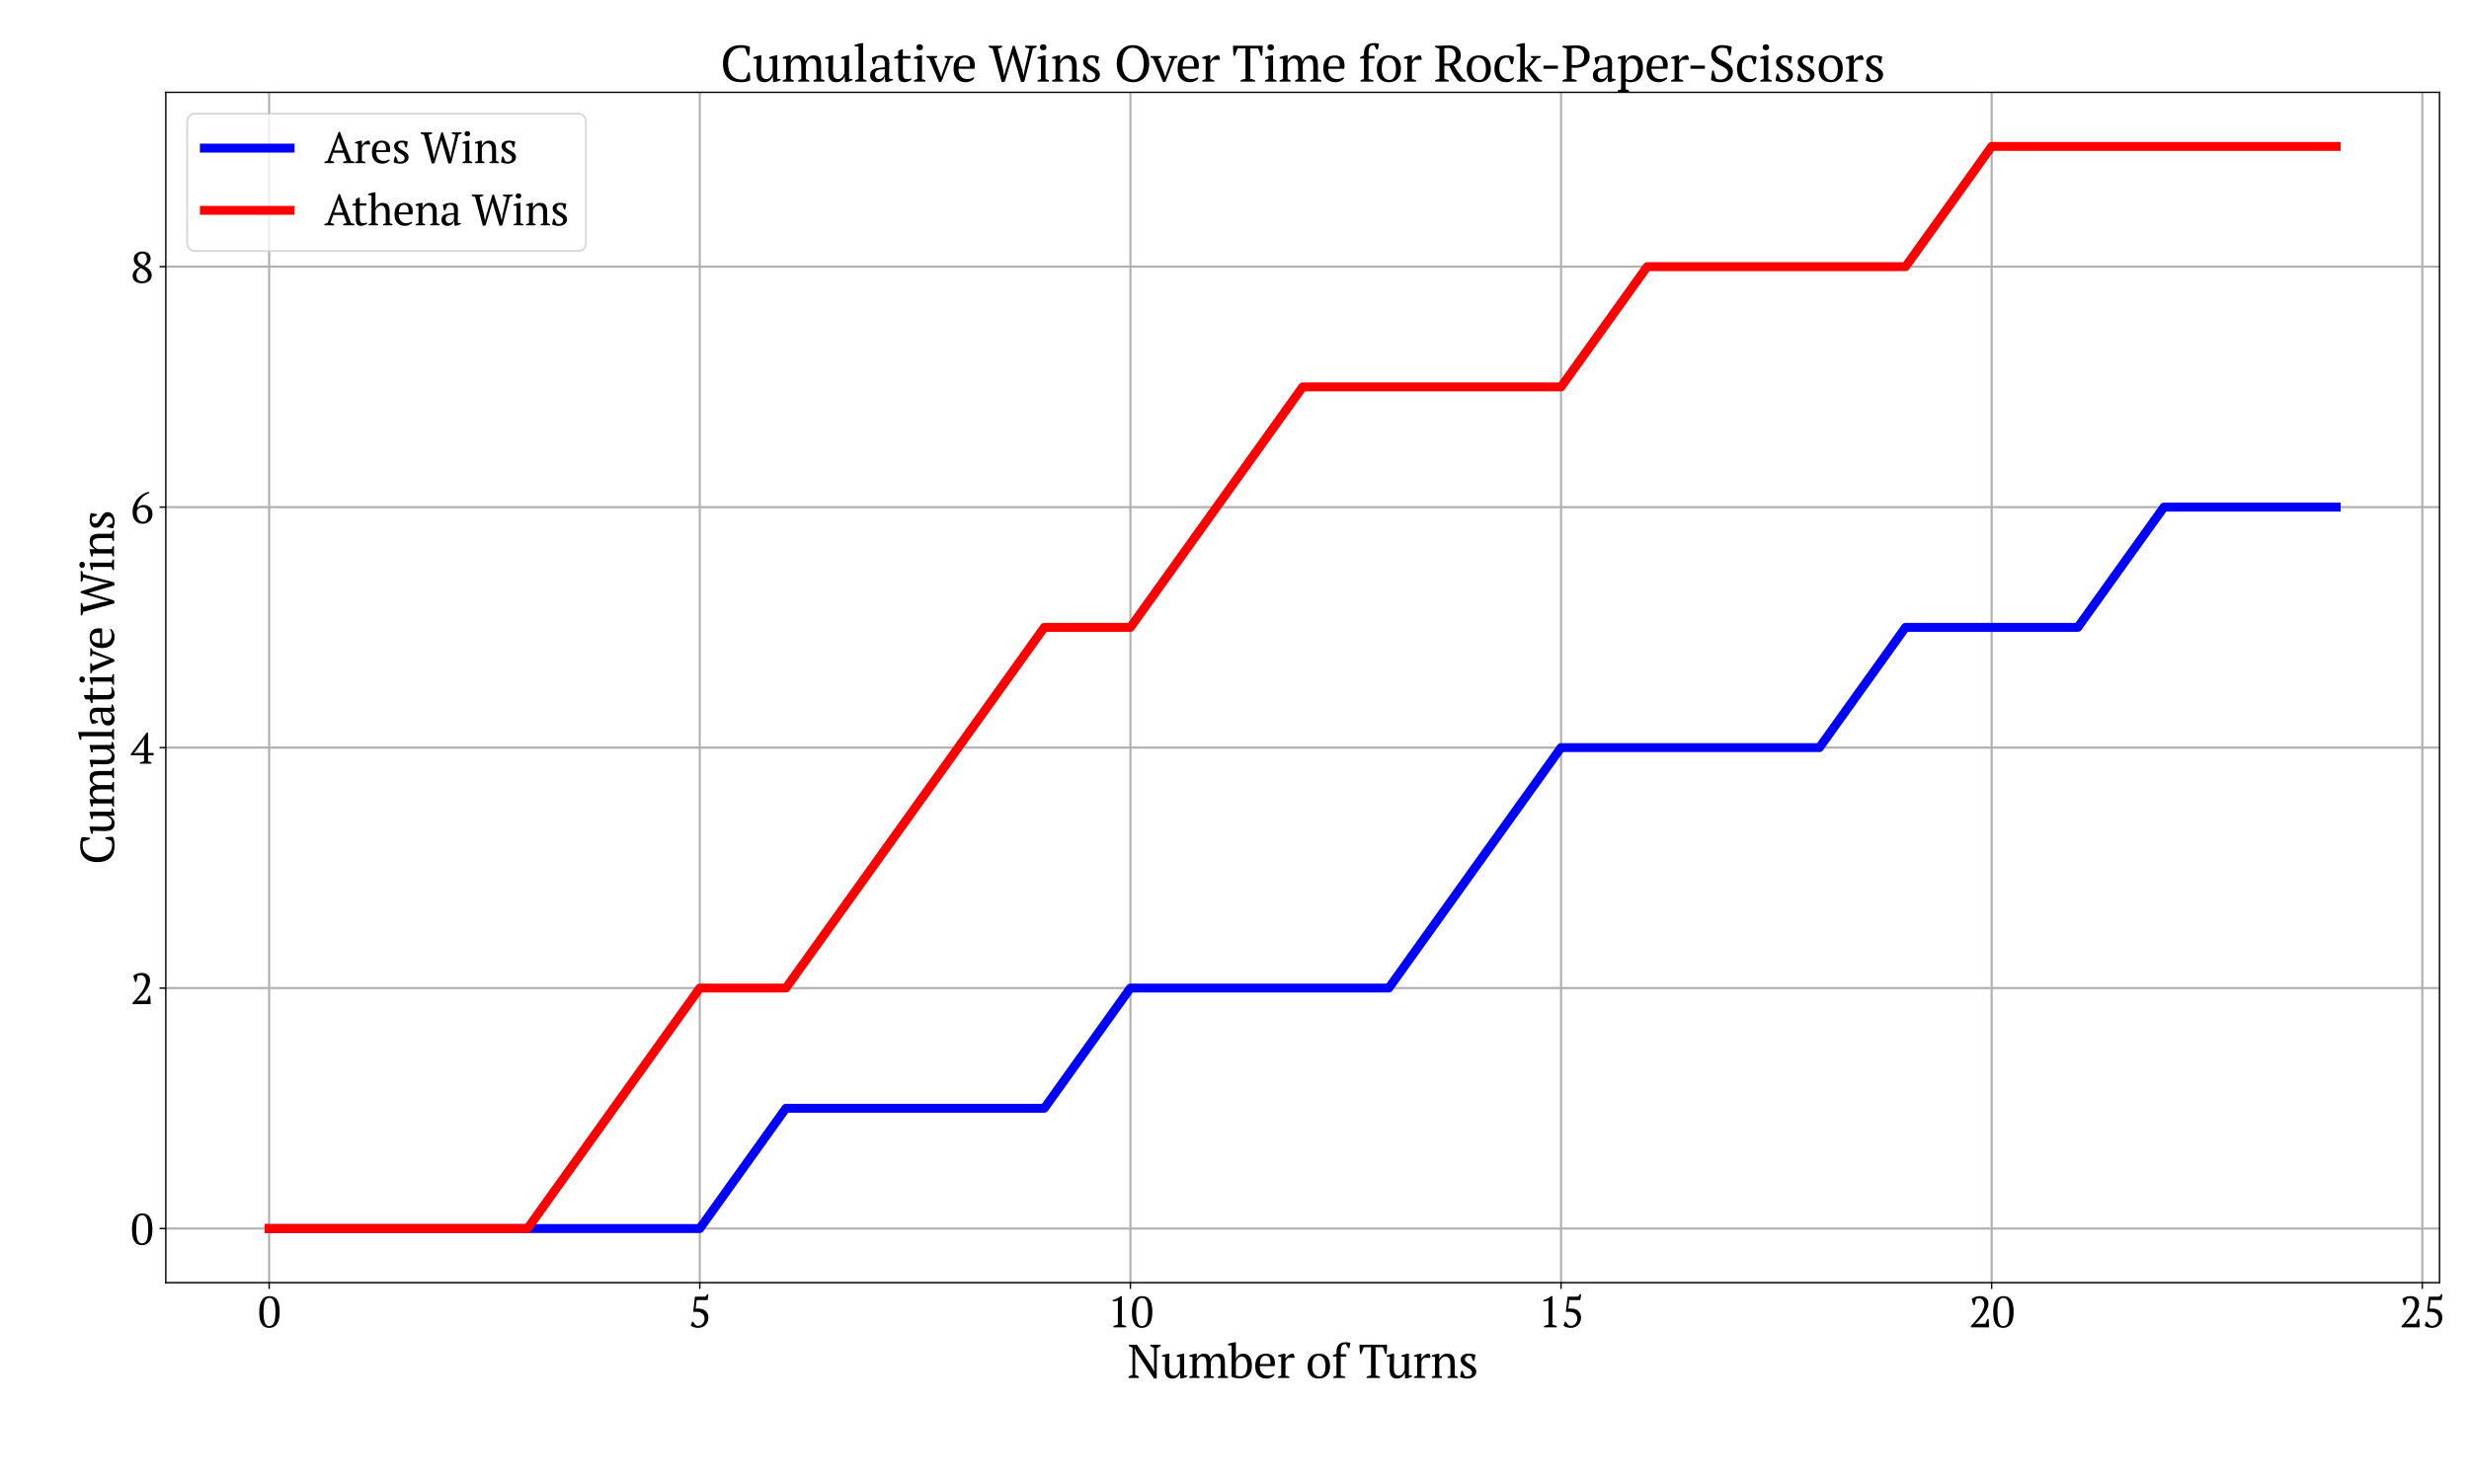 <?xml version="1.0" encoding="utf-8" standalone="no"?>
<!DOCTYPE svg PUBLIC "-//W3C//DTD SVG 1.1//EN"
  "http://www.w3.org/Graphics/SVG/1.1/DTD/svg11.dtd">
<svg xmlns:xlink="http://www.w3.org/1999/xlink" width="1382.4pt" height="830.88pt" viewBox="0 0 1382.4 830.88" xmlns="http://www.w3.org/2000/svg" version="1.1">
 <defs>
  <style type="text/css">*{stroke-linejoin: round; stroke-linecap: butt}</style>
 </defs>
 <g id="figure_1">
  <g id="patch_1">
   <path d="M 0 830.88
L 1382.4 830.88
L 1382.4 0
L 0 0
z
" style="fill: #ffffff"/>
  </g>
  <g id="axes_1">
   <g id="patch_2">
    <path d="M 92.832 718.327
L 1365.892 718.327
L 1365.892 51.699
L 92.832 51.699
z
" style="fill: #ffffff"/>
   </g>
   <g id="matplotlib.axis_1">
    <g id="xtick_1">
     <g id="line2d_1">
      <path d="M 150.698 718.327
L 150.698 51.699
" clip-path="url(#pf8abf2f79a)" style="fill: none; stroke: #b0b0b0; stroke-width: 1.2; stroke-linecap: square"/>
     </g>
     <g id="line2d_2">
      <defs>
       <path id="m456b82e2f8" d="M 0 0
L 0 3.5
" style="stroke: #000000; stroke-width: 0.8"/>
      </defs>
      <g>
       <use xlink:href="#m456b82e2f8" x="150.698" y="718.327" style="stroke: #000000; stroke-width: 0.8"/>
      </g>
     </g>
     <g id="text_1">
      <!-- 0 -->
      <g transform="translate(144.303 743.375) scale(0.24 -0.24)">
       <defs>
        <path id="PTSerif-Regular-30" d="M 224 2240
Q 224 3392 608 3974
Q 992 4557 1709 4557
Q 2483 4557 2841 3984
Q 3200 3411 3200 2240
Q 3200 1088 2813 505
Q 2426 -77 1670 -77
Q 1280 -77 1005 80
Q 730 237 557 534
Q 384 832 304 1261
Q 224 1690 224 2240
z
M 838 2240
Q 838 1779 883 1401
Q 928 1024 1027 752
Q 1126 480 1283 333
Q 1440 186 1664 186
Q 2170 186 2378 685
Q 2586 1184 2586 2240
Q 2586 2701 2547 3078
Q 2509 3456 2406 3725
Q 2304 3994 2134 4141
Q 1965 4288 1709 4288
Q 1229 4288 1033 3792
Q 838 3296 838 2240
z
" transform="scale(0.016)"/>
       </defs>
       <use xlink:href="#PTSerif-Regular-30"/>
      </g>
     </g>
    </g>
    <g id="xtick_2">
     <g id="line2d_3">
      <path d="M 391.808 718.327
L 391.808 51.699
" clip-path="url(#pf8abf2f79a)" style="fill: none; stroke: #b0b0b0; stroke-width: 1.2; stroke-linecap: square"/>
     </g>
     <g id="line2d_4">
      <g>
       <use xlink:href="#m456b82e2f8" x="391.808" y="718.327" style="stroke: #000000; stroke-width: 0.8"/>
      </g>
     </g>
     <g id="text_2">
      <!-- 5 -->
      <g transform="translate(385.413 743.375) scale(0.24 -0.24)">
       <defs>
        <path id="PTSerif-Regular-35" d="M 2758 4832
L 2918 4832
Q 2912 4736 2902 4617
Q 2893 4499 2873 4380
Q 2854 4262 2835 4153
Q 2816 4045 2790 3974
L 1216 3974
L 1062 2739
L 1478 2739
Q 1798 2739 2064 2652
Q 2330 2566 2518 2396
Q 2707 2227 2812 1984
Q 2918 1741 2918 1427
Q 2918 1056 2790 774
Q 2662 493 2451 304
Q 2240 115 1971 19
Q 1702 -77 1414 -77
Q 1286 -77 1139 -54
Q 992 -32 848 13
Q 704 58 576 118
Q 448 179 358 250
L 544 826
L 672 826
Q 710 781 768 710
Q 826 640 886 563
Q 947 486 1008 409
Q 1069 333 1120 275
Q 1184 262 1238 243
Q 1293 224 1408 224
Q 1619 224 1795 307
Q 1971 390 2099 534
Q 2227 678 2297 870
Q 2368 1062 2368 1286
Q 2368 1542 2272 1731
Q 2176 1920 2009 2038
Q 1843 2157 1622 2214
Q 1402 2272 1158 2266
L 704 2259
L 960 4480
L 2483 4480
L 2758 4832
z
" transform="scale(0.016)"/>
       </defs>
       <use xlink:href="#PTSerif-Regular-35"/>
      </g>
     </g>
    </g>
    <g id="xtick_3">
     <g id="line2d_5">
      <path d="M 632.918 718.327
L 632.918 51.699
" clip-path="url(#pf8abf2f79a)" style="fill: none; stroke: #b0b0b0; stroke-width: 1.2; stroke-linecap: square"/>
     </g>
     <g id="line2d_6">
      <g>
       <use xlink:href="#m456b82e2f8" x="632.918" y="718.327" style="stroke: #000000; stroke-width: 0.8"/>
      </g>
     </g>
     <g id="text_3">
      <!-- 10 -->
      <g transform="translate(620.127 743.375) scale(0.24 -0.24)">
       <defs>
        <path id="PTSerif-Regular-31" d="M 2720 0
L 851 0
L 851 186
Q 1011 256 1174 310
Q 1338 365 1504 403
L 1504 3546
L 1530 3923
Q 1350 3853 1158 3824
Q 966 3795 762 3802
L 730 3955
Q 1024 4051 1337 4195
Q 1651 4339 1920 4557
L 2080 4557
L 2080 403
Q 2240 365 2400 310
Q 2560 256 2720 186
L 2720 0
z
" transform="scale(0.016)"/>
       </defs>
       <use xlink:href="#PTSerif-Regular-31"/>
       <use xlink:href="#PTSerif-Regular-30" x="53.3"/>
      </g>
     </g>
    </g>
    <g id="xtick_4">
     <g id="line2d_7">
      <path d="M 874.028 718.327
L 874.028 51.699
" clip-path="url(#pf8abf2f79a)" style="fill: none; stroke: #b0b0b0; stroke-width: 1.2; stroke-linecap: square"/>
     </g>
     <g id="line2d_8">
      <g>
       <use xlink:href="#m456b82e2f8" x="874.028" y="718.327" style="stroke: #000000; stroke-width: 0.8"/>
      </g>
     </g>
     <g id="text_4">
      <!-- 15 -->
      <g transform="translate(861.237 743.375) scale(0.24 -0.24)">
       <use xlink:href="#PTSerif-Regular-31"/>
       <use xlink:href="#PTSerif-Regular-35" x="53.3"/>
      </g>
     </g>
    </g>
    <g id="xtick_5">
     <g id="line2d_9">
      <path d="M 1115.138 718.327
L 1115.138 51.699
" clip-path="url(#pf8abf2f79a)" style="fill: none; stroke: #b0b0b0; stroke-width: 1.2; stroke-linecap: square"/>
     </g>
     <g id="line2d_10">
      <g>
       <use xlink:href="#m456b82e2f8" x="1115.138" y="718.327" style="stroke: #000000; stroke-width: 0.8"/>
      </g>
     </g>
     <g id="text_5">
      <!-- 20 -->
      <g transform="translate(1102.347 743.375) scale(0.24 -0.24)">
       <defs>
        <path id="PTSerif-Regular-32" d="M 851 3232
L 691 3232
Q 621 3418 547 3667
Q 474 3917 422 4141
Q 646 4333 960 4445
Q 1274 4557 1638 4557
Q 1958 4557 2188 4467
Q 2419 4378 2569 4224
Q 2720 4070 2790 3868
Q 2861 3667 2861 3450
Q 2861 3091 2694 2713
Q 2528 2336 2281 1981
Q 2035 1626 1747 1312
Q 1459 998 1216 762
L 947 512
L 947 486
L 1306 525
L 2406 525
L 2720 1242
L 2880 1242
Q 2893 1101 2905 934
Q 2918 768 2928 598
Q 2938 429 2944 272
Q 2950 115 2950 0
L 307 0
L 307 205
Q 448 352 649 563
Q 851 774 1068 1030
Q 1286 1286 1500 1574
Q 1715 1862 1881 2160
Q 2048 2458 2153 2752
Q 2259 3046 2259 3315
Q 2259 3501 2211 3667
Q 2163 3834 2067 3958
Q 1971 4083 1833 4153
Q 1696 4224 1517 4224
Q 1382 4224 1280 4205
Q 1178 4186 1056 4147
L 851 3232
z
" transform="scale(0.016)"/>
       </defs>
       <use xlink:href="#PTSerif-Regular-32"/>
       <use xlink:href="#PTSerif-Regular-30" x="53.3"/>
      </g>
     </g>
    </g>
    <g id="xtick_6">
     <g id="line2d_11">
      <path d="M 1356.248 718.327
L 1356.248 51.699
" clip-path="url(#pf8abf2f79a)" style="fill: none; stroke: #b0b0b0; stroke-width: 1.2; stroke-linecap: square"/>
     </g>
     <g id="line2d_12">
      <g>
       <use xlink:href="#m456b82e2f8" x="1356.248" y="718.327" style="stroke: #000000; stroke-width: 0.8"/>
      </g>
     </g>
     <g id="text_6">
      <!-- 25 -->
      <g transform="translate(1343.457 743.375) scale(0.24 -0.24)">
       <use xlink:href="#PTSerif-Regular-32"/>
       <use xlink:href="#PTSerif-Regular-35" x="53.3"/>
      </g>
     </g>
    </g>
    <g id="text_7">
     <!-- Number of Turns -->
     <g transform="translate(631.131 771.728) scale(0.26 -0.26)">
      <defs>
       <path id="PTSerif-Regular-4e" d="M 3117 4480
L 4499 4480
L 4499 4294
Q 4230 4115 3974 4038
L 3974 -77
L 3610 -77
L 1286 3450
L 1037 3949
L 1018 3949
L 1075 3450
L 1075 410
Q 1338 339 1568 186
L 1568 0
L 186 0
L 186 186
Q 301 256 432 310
Q 563 365 710 410
L 710 4077
Q 582 4128 457 4185
Q 333 4243 224 4301
L 224 4480
L 1306 4480
L 3322 1440
L 3616 890
L 3642 890
L 3610 1440
L 3610 4038
Q 3475 4096 3350 4160
Q 3226 4224 3117 4294
L 3117 4480
z
" transform="scale(0.016)"/>
       <path id="PTSerif-Regular-75" d="M 493 1267
Q 493 1670 512 2057
Q 531 2445 531 2829
L 109 2880
L 109 3046
Q 314 3123 528 3180
Q 742 3238 947 3277
L 1107 3277
Q 1107 2797 1088 2323
Q 1069 1850 1069 1382
Q 1069 1133 1097 934
Q 1126 736 1200 601
Q 1274 467 1402 393
Q 1530 320 1728 320
Q 2016 320 2211 528
Q 2406 736 2515 1069
L 2515 2829
L 2099 2880
L 2099 3046
Q 2298 3123 2512 3180
Q 2726 3238 2931 3277
L 3091 3277
L 3091 365
L 3514 314
L 3514 179
Q 3328 96 3139 32
Q 2950 -32 2746 -64
L 2586 -64
L 2541 698
L 2515 698
Q 2483 563 2403 425
Q 2323 288 2195 176
Q 2067 64 1904 -6
Q 1741 -77 1549 -77
Q 1293 -77 1097 -16
Q 902 45 768 198
Q 634 352 563 611
Q 493 870 493 1267
z
" transform="scale(0.016)"/>
       <path id="PTSerif-Regular-6d" d="M 3507 0
L 2138 0
L 2138 160
Q 2202 198 2294 240
Q 2387 282 2515 314
L 2515 1792
Q 2515 2048 2492 2253
Q 2470 2458 2409 2595
Q 2349 2733 2233 2806
Q 2118 2880 1933 2880
Q 1792 2880 1673 2822
Q 1555 2765 1462 2669
Q 1370 2573 1302 2451
Q 1235 2330 1197 2195
L 1197 314
Q 1299 282 1392 246
Q 1485 211 1574 160
L 1574 0
L 198 0
L 198 160
Q 288 205 397 243
Q 506 282 621 314
L 621 2829
L 198 2880
L 198 3046
Q 403 3136 617 3190
Q 832 3245 1037 3277
L 1197 3277
L 1197 2554
L 1203 2554
Q 1306 2854 1552 3065
Q 1798 3277 2163 3277
Q 2317 3277 2457 3245
Q 2598 3213 2720 3126
Q 2842 3040 2925 2886
Q 3008 2733 3046 2490
Q 3162 2842 3418 3059
Q 3674 3277 4058 3277
Q 4294 3277 4470 3216
Q 4646 3155 4761 3001
Q 4877 2848 4931 2585
Q 4986 2323 4986 1920
L 4986 314
Q 5203 275 5408 160
L 5408 0
L 4032 0
L 4032 160
Q 4224 262 4410 314
L 4410 1907
Q 4410 2138 4387 2317
Q 4365 2496 4301 2621
Q 4237 2746 4121 2813
Q 4006 2880 3814 2880
Q 3507 2880 3337 2669
Q 3168 2458 3091 2131
L 3091 314
Q 3315 250 3507 160
L 3507 0
z
" transform="scale(0.016)"/>
       <path id="PTSerif-Regular-62" d="M 493 4365
L 6 4416
L 6 4582
Q 205 4666 451 4717
Q 698 4768 909 4813
L 1069 4813
L 1069 2566
L 1082 2566
Q 1190 2893 1449 3085
Q 1709 3277 2022 3277
Q 2605 3277 2915 2880
Q 3226 2483 3226 1658
Q 3226 813 2800 377
Q 2374 -58 1574 -58
Q 1414 -58 1254 -35
Q 1094 -13 947 19
Q 800 51 681 96
Q 563 141 493 186
L 493 4365
z
M 1850 2880
Q 1542 2880 1350 2672
Q 1158 2464 1069 2144
L 1069 358
Q 1184 294 1350 259
Q 1517 224 1702 224
Q 2125 224 2368 592
Q 2611 960 2611 1658
Q 2611 1907 2569 2131
Q 2528 2355 2435 2521
Q 2342 2688 2198 2784
Q 2054 2880 1850 2880
z
" transform="scale(0.016)"/>
       <path id="PTSerif-Regular-65" d="M 2854 448
Q 2803 339 2694 243
Q 2586 147 2445 76
Q 2304 6 2137 -35
Q 1971 -77 1798 -77
Q 1421 -77 1133 41
Q 845 160 653 381
Q 461 602 361 909
Q 262 1216 262 1600
Q 262 2419 640 2848
Q 1018 3277 1709 3277
Q 1933 3277 2150 3216
Q 2368 3155 2537 3014
Q 2707 2874 2812 2640
Q 2918 2406 2918 2061
Q 2918 1952 2908 1840
Q 2899 1728 2874 1600
L 877 1600
Q 877 1331 944 1097
Q 1011 864 1145 691
Q 1280 518 1485 419
Q 1690 320 1965 320
Q 2189 320 2419 384
Q 2650 448 2765 550
L 2854 448
z
M 1683 2995
Q 1318 2995 1126 2748
Q 934 2502 896 1882
L 2304 1882
Q 2310 1939 2313 1993
Q 2317 2048 2317 2099
Q 2317 2509 2163 2752
Q 2010 2995 1683 2995
z
" transform="scale(0.016)"/>
       <path id="PTSerif-Regular-72" d="M 1562 2720
Q 1491 2682 1385 2563
Q 1280 2445 1197 2214
L 1197 314
Q 1325 301 1453 265
Q 1581 230 1709 160
L 1709 0
L 198 0
L 198 160
Q 314 224 416 256
Q 518 288 621 314
L 621 2829
L 198 2880
L 198 3046
Q 403 3136 620 3190
Q 838 3245 1037 3277
L 1197 3277
L 1197 2598
L 1222 2598
Q 1280 2726 1385 2854
Q 1491 2982 1628 3084
Q 1766 3187 1929 3241
Q 2093 3296 2266 3277
Q 2310 3194 2345 3094
Q 2381 2995 2413 2886
L 2413 2720
L 1562 2720
z
" transform="scale(0.016)"/>
       <path id="PTSerif-Regular-20" transform="scale(0.016)"/>
       <path id="PTSerif-Regular-6f" d="M 262 1600
Q 262 2003 368 2313
Q 474 2624 672 2838
Q 870 3053 1148 3165
Q 1427 3277 1766 3277
Q 2163 3277 2451 3155
Q 2739 3034 2921 2813
Q 3104 2592 3190 2285
Q 3277 1978 3277 1600
Q 3277 794 2867 358
Q 2458 -77 1766 -77
Q 1382 -77 1100 41
Q 819 160 633 381
Q 448 602 355 912
Q 262 1222 262 1600
z
M 877 1600
Q 877 1312 931 1056
Q 986 800 1104 611
Q 1222 422 1414 313
Q 1606 205 1875 205
Q 2221 205 2441 544
Q 2662 883 2662 1600
Q 2662 1894 2608 2147
Q 2554 2400 2438 2589
Q 2323 2778 2144 2886
Q 1965 2995 1715 2995
Q 1338 2995 1107 2656
Q 877 2317 877 1600
z
" transform="scale(0.016)"/>
       <path id="PTSerif-Regular-66" d="M 1958 4813
Q 2016 4813 2093 4806
Q 2170 4800 2253 4790
Q 2336 4781 2413 4765
Q 2490 4749 2547 4730
Q 2528 4518 2493 4336
Q 2458 4154 2406 4006
L 2246 4006
L 1965 4557
Q 1779 4557 1648 4518
Q 1517 4480 1430 4371
Q 1344 4262 1302 4057
Q 1261 3853 1261 3520
L 1261 3200
L 1997 3200
L 1997 2880
L 1261 2880
L 1261 314
Q 1594 275 1875 160
L 1875 0
L 262 0
L 262 160
Q 461 275 685 314
L 685 2880
L 198 2880
L 198 3046
Q 422 3187 685 3258
L 685 3482
Q 685 3878 781 4137
Q 877 4397 1049 4547
Q 1222 4698 1456 4755
Q 1690 4813 1958 4813
z
" transform="scale(0.016)"/>
       <path id="PTSerif-Regular-54" d="M 2880 0
L 1082 0
L 1082 186
Q 1222 237 1366 275
Q 1510 314 1677 339
L 1677 4147
L 698 4147
L 358 3232
L 198 3232
Q 179 3360 166 3523
Q 154 3686 144 3856
Q 134 4026 128 4189
Q 122 4352 122 4480
L 3840 4480
Q 3840 4352 3833 4192
Q 3827 4032 3817 3862
Q 3808 3693 3798 3529
Q 3789 3366 3770 3232
L 3603 3232
L 3270 4147
L 2291 4147
L 2291 339
Q 2458 307 2602 275
Q 2746 243 2880 186
L 2880 0
z
" transform="scale(0.016)"/>
       <path id="PTSerif-Regular-6e" d="M 3693 0
L 2317 0
L 2317 160
Q 2490 250 2694 314
L 2694 1830
Q 2694 2317 2553 2598
Q 2413 2880 2042 2880
Q 1882 2880 1744 2822
Q 1606 2765 1500 2665
Q 1395 2566 1318 2441
Q 1242 2317 1197 2182
L 1197 314
Q 1395 275 1581 160
L 1581 0
L 198 0
L 198 160
Q 358 243 621 314
L 621 2829
L 198 2880
L 198 3046
Q 365 3117 582 3174
Q 800 3232 1037 3277
L 1197 3277
L 1197 2560
L 1203 2560
Q 1338 2854 1590 3065
Q 1843 3277 2202 3277
Q 2458 3277 2659 3216
Q 2861 3155 2995 3001
Q 3130 2848 3200 2589
Q 3270 2330 3270 1933
L 3270 314
Q 3526 269 3693 160
L 3693 0
z
" transform="scale(0.016)"/>
       <path id="PTSerif-Regular-73" d="M 1888 730
Q 1888 909 1776 1033
Q 1664 1158 1491 1267
Q 1318 1376 1123 1478
Q 928 1581 755 1718
Q 582 1856 470 2035
Q 358 2214 358 2477
Q 358 2650 438 2797
Q 518 2944 652 3049
Q 787 3155 966 3216
Q 1146 3277 1350 3277
Q 1696 3277 1917 3238
Q 2138 3200 2342 3130
Q 2317 2925 2281 2717
Q 2246 2509 2182 2291
L 2022 2291
L 1779 2944
Q 1702 2976 1606 2985
Q 1510 2995 1408 2995
Q 1293 2995 1206 2953
Q 1120 2912 1059 2848
Q 998 2784 966 2701
Q 934 2618 934 2534
Q 934 2362 1046 2237
Q 1158 2112 1331 2006
Q 1504 1901 1699 1798
Q 1894 1696 2067 1568
Q 2240 1440 2352 1270
Q 2464 1101 2464 864
Q 2464 646 2371 473
Q 2278 301 2115 179
Q 1952 58 1737 -9
Q 1523 -77 1280 -77
Q 1005 -77 774 -29
Q 544 19 294 109
Q 307 339 352 553
Q 397 768 467 966
L 627 966
L 909 269
Q 979 218 1078 211
Q 1178 205 1261 205
Q 1542 205 1715 358
Q 1888 512 1888 730
z
" transform="scale(0.016)"/>
      </defs>
      <use xlink:href="#PTSerif-Regular-4e"/>
      <use xlink:href="#PTSerif-Regular-75" x="73.2"/>
      <use xlink:href="#PTSerif-Regular-6d" x="130.6"/>
      <use xlink:href="#PTSerif-Regular-62" x="216.9"/>
      <use xlink:href="#PTSerif-Regular-65" x="271.4"/>
      <use xlink:href="#PTSerif-Regular-72" x="321.7"/>
      <use xlink:href="#PTSerif-Regular-20" x="360.1"/>
      <use xlink:href="#PTSerif-Regular-6f" x="384.4"/>
      <use xlink:href="#PTSerif-Regular-66" x="439.7"/>
      <use xlink:href="#PTSerif-Regular-20" x="473.9"/>
      <use xlink:href="#PTSerif-Regular-54" x="498.2"/>
      <use xlink:href="#PTSerif-Regular-75" x="557.1"/>
      <use xlink:href="#PTSerif-Regular-72" x="614.5"/>
      <use xlink:href="#PTSerif-Regular-6e" x="652.9"/>
      <use xlink:href="#PTSerif-Regular-73" x="712.3"/>
     </g>
    </g>
   </g>
   <g id="matplotlib.axis_2">
    <g id="ytick_1">
     <g id="line2d_13">
      <path d="M 92.832 688.025
L 1365.892 688.025
" clip-path="url(#pf8abf2f79a)" style="fill: none; stroke: #b0b0b0; stroke-width: 1.2; stroke-linecap: square"/>
     </g>
     <g id="line2d_14">
      <defs>
       <path id="mfa10eabba2" d="M 0 0
L -3.5 0
" style="stroke: #000000; stroke-width: 0.8"/>
      </defs>
      <g>
       <use xlink:href="#mfa10eabba2" x="92.832" y="688.025" style="stroke: #000000; stroke-width: 0.8"/>
      </g>
     </g>
     <g id="text_8">
      <!-- 0 -->
      <g transform="translate(73.041 697.05) scale(0.24 -0.24)">
       <use xlink:href="#PTSerif-Regular-30"/>
      </g>
     </g>
    </g>
    <g id="ytick_2">
     <g id="line2d_15">
      <path d="M 92.832 553.353
L 1365.892 553.353
" clip-path="url(#pf8abf2f79a)" style="fill: none; stroke: #b0b0b0; stroke-width: 1.2; stroke-linecap: square"/>
     </g>
     <g id="line2d_16">
      <g>
       <use xlink:href="#mfa10eabba2" x="92.832" y="553.353" style="stroke: #000000; stroke-width: 0.8"/>
      </g>
     </g>
     <g id="text_9">
      <!-- 2 -->
      <g transform="translate(73.041 562.377) scale(0.24 -0.24)">
       <use xlink:href="#PTSerif-Regular-32"/>
      </g>
     </g>
    </g>
    <g id="ytick_3">
     <g id="line2d_17">
      <path d="M 92.832 418.681
L 1365.892 418.681
" clip-path="url(#pf8abf2f79a)" style="fill: none; stroke: #b0b0b0; stroke-width: 1.2; stroke-linecap: square"/>
     </g>
     <g id="line2d_18">
      <g>
       <use xlink:href="#mfa10eabba2" x="92.832" y="418.681" style="stroke: #000000; stroke-width: 0.8"/>
      </g>
     </g>
     <g id="text_10">
      <!-- 4 -->
      <g transform="translate(73.041 427.705) scale(0.24 -0.24)">
       <defs>
        <path id="PTSerif-Regular-34" d="M 3053 0
L 1389 0
L 1389 186
Q 1702 294 1978 339
L 1978 1235
L 26 1235
L 26 1382
L 2394 4557
L 2566 4557
L 2566 1568
L 3379 1568
L 3379 1235
L 2566 1235
L 2566 339
Q 2816 288 3053 186
L 3053 0
z
M 1978 3213
L 2048 3674
L 2029 3674
L 1779 3213
L 704 1734
L 448 1523
L 902 1568
L 1978 1568
L 1978 3213
z
" transform="scale(0.016)"/>
       </defs>
       <use xlink:href="#PTSerif-Regular-34"/>
      </g>
     </g>
    </g>
    <g id="ytick_4">
     <g id="line2d_19">
      <path d="M 92.832 284.009
L 1365.892 284.009
" clip-path="url(#pf8abf2f79a)" style="fill: none; stroke: #b0b0b0; stroke-width: 1.2; stroke-linecap: square"/>
     </g>
     <g id="line2d_20">
      <g>
       <use xlink:href="#mfa10eabba2" x="92.832" y="284.009" style="stroke: #000000; stroke-width: 0.8"/>
      </g>
     </g>
     <g id="text_11">
      <!-- 6 -->
      <g transform="translate(73.041 293.033) scale(0.24 -0.24)">
       <defs>
        <path id="PTSerif-Regular-36" d="M 3213 1350
Q 3213 1056 3110 797
Q 3008 538 2822 342
Q 2637 147 2374 35
Q 2112 -77 1792 -77
Q 1434 -77 1158 48
Q 883 173 694 397
Q 506 621 410 928
Q 314 1235 314 1600
Q 314 2202 512 2704
Q 710 3206 1040 3593
Q 1370 3981 1795 4237
Q 2221 4493 2682 4595
L 2752 4403
Q 2413 4282 2109 4074
Q 1805 3866 1565 3584
Q 1325 3302 1165 2953
Q 1005 2605 966 2202
Q 1069 2374 1331 2518
Q 1594 2662 1939 2662
Q 2214 2662 2451 2572
Q 2688 2483 2854 2316
Q 3021 2150 3117 1907
Q 3213 1664 3213 1350
z
M 2598 1299
Q 2598 1754 2377 2042
Q 2157 2330 1760 2330
Q 1459 2330 1244 2179
Q 1030 2029 941 1843
Q 928 1754 928 1632
Q 928 1510 928 1440
Q 928 1235 982 1020
Q 1037 806 1149 627
Q 1261 448 1430 333
Q 1600 218 1824 218
Q 2029 218 2176 310
Q 2323 403 2416 556
Q 2509 710 2553 905
Q 2598 1101 2598 1299
z
" transform="scale(0.016)"/>
       </defs>
       <use xlink:href="#PTSerif-Regular-36"/>
      </g>
     </g>
    </g>
    <g id="ytick_5">
     <g id="line2d_21">
      <path d="M 92.832 149.337
L 1365.892 149.337
" clip-path="url(#pf8abf2f79a)" style="fill: none; stroke: #b0b0b0; stroke-width: 1.2; stroke-linecap: square"/>
     </g>
     <g id="line2d_22">
      <g>
       <use xlink:href="#mfa10eabba2" x="92.832" y="149.337" style="stroke: #000000; stroke-width: 0.8"/>
      </g>
     </g>
     <g id="text_12">
      <!-- 8 -->
      <g transform="translate(73.041 158.361) scale(0.24 -0.24)">
       <defs>
        <path id="PTSerif-Regular-38" d="M 314 1005
Q 314 1222 390 1417
Q 467 1613 604 1769
Q 742 1926 931 2048
Q 1120 2170 1344 2246
Q 1165 2342 1008 2457
Q 851 2573 736 2720
Q 621 2867 553 3043
Q 486 3219 486 3437
Q 486 3686 576 3891
Q 666 4096 829 4243
Q 992 4390 1225 4473
Q 1459 4557 1747 4557
Q 2310 4557 2624 4272
Q 2938 3987 2938 3539
Q 2938 3168 2694 2889
Q 2451 2611 2061 2432
Q 2285 2317 2477 2176
Q 2669 2035 2806 1868
Q 2944 1702 3024 1507
Q 3104 1312 3104 1088
Q 3104 851 3011 640
Q 2918 429 2736 269
Q 2554 109 2288 16
Q 2022 -77 1677 -77
Q 1325 -77 1069 12
Q 813 102 643 252
Q 474 403 394 598
Q 314 794 314 1005
z
M 2541 979
Q 2541 1197 2454 1373
Q 2368 1549 2224 1686
Q 2080 1824 1891 1939
Q 1702 2054 1504 2150
Q 1318 2042 1196 1907
Q 1075 1773 1001 1629
Q 928 1485 896 1344
Q 864 1203 864 1082
Q 864 928 912 771
Q 960 614 1062 492
Q 1165 371 1328 294
Q 1491 218 1728 218
Q 1926 218 2080 285
Q 2234 352 2336 461
Q 2438 570 2489 707
Q 2541 845 2541 979
z
M 1037 3520
Q 1037 3322 1110 3174
Q 1184 3027 1305 2908
Q 1427 2790 1584 2694
Q 1741 2598 1907 2515
Q 2176 2733 2285 2950
Q 2394 3168 2394 3430
Q 2394 3827 2218 4041
Q 2042 4256 1734 4256
Q 1562 4256 1434 4192
Q 1306 4128 1216 4025
Q 1126 3923 1081 3792
Q 1037 3661 1037 3520
z
" transform="scale(0.016)"/>
       </defs>
       <use xlink:href="#PTSerif-Regular-38"/>
      </g>
     </g>
    </g>
    <g id="text_13">
     <!-- Cumulative Wins -->
     <g transform="translate(63.841 484.209) rotate(-90) scale(0.26 -0.26)">
      <defs>
       <path id="PTSerif-Regular-43" d="M 3501 1165
L 3667 1165
Q 3699 986 3724 714
Q 3750 442 3738 186
Q 3642 109 3507 61
Q 3373 13 3222 -19
Q 3072 -51 2915 -64
Q 2758 -77 2618 -77
Q 2080 -77 1657 60
Q 1235 198 944 480
Q 653 762 496 1200
Q 339 1638 339 2240
Q 339 2867 512 3305
Q 685 3744 979 4022
Q 1274 4301 1664 4429
Q 2054 4557 2483 4557
Q 2906 4557 3194 4502
Q 3482 4448 3699 4339
Q 3699 4237 3692 4099
Q 3686 3962 3673 3808
Q 3661 3654 3641 3507
Q 3622 3360 3603 3238
L 3437 3238
L 3104 4160
Q 3034 4198 2870 4211
Q 2707 4224 2547 4224
Q 2227 4224 1942 4105
Q 1658 3987 1443 3740
Q 1229 3494 1101 3120
Q 973 2746 973 2240
Q 973 1786 1088 1418
Q 1203 1050 1420 790
Q 1638 531 1952 393
Q 2266 256 2662 256
Q 2874 256 3014 288
Q 3155 320 3200 371
L 3501 1165
z
" transform="scale(0.016)"/>
       <path id="PTSerif-Regular-6c" d="M 1683 0
L 262 0
L 262 160
Q 474 262 685 314
L 685 4365
L 198 4416
L 198 4582
Q 365 4659 614 4716
Q 864 4774 1101 4813
L 1261 4813
L 1261 314
Q 1472 262 1683 160
L 1683 0
z
" transform="scale(0.016)"/>
       <path id="PTSerif-Regular-61" d="M 2624 838
Q 2624 698 2630 595
Q 2637 493 2643 378
L 3085 314
L 3085 179
Q 2925 96 2729 32
Q 2534 -32 2355 -64
L 2195 -64
Q 2131 83 2118 259
Q 2106 435 2099 646
L 2067 646
Q 2042 518 1968 387
Q 1894 256 1776 153
Q 1658 51 1498 -13
Q 1338 -77 1133 -77
Q 742 -77 496 160
Q 250 397 250 781
Q 250 1075 368 1264
Q 486 1453 716 1561
Q 947 1670 1286 1718
Q 1626 1766 2074 1792
Q 2099 2067 2089 2288
Q 2080 2509 2019 2665
Q 1958 2822 1840 2908
Q 1722 2995 1530 2995
Q 1440 2995 1328 2985
Q 1216 2976 1107 2931
L 806 2163
L 640 2163
Q 576 2355 528 2560
Q 480 2765 467 2963
Q 710 3110 1008 3193
Q 1306 3277 1670 3277
Q 1997 3277 2192 3184
Q 2387 3091 2489 2944
Q 2592 2797 2624 2617
Q 2656 2438 2656 2259
Q 2656 1875 2640 1520
Q 2624 1165 2624 838
z
M 1389 320
Q 1549 320 1670 384
Q 1792 448 1875 537
Q 1958 627 2009 720
Q 2061 813 2080 877
L 2080 1549
Q 1709 1549 1472 1510
Q 1235 1472 1100 1389
Q 966 1306 915 1181
Q 864 1056 864 896
Q 864 621 1005 470
Q 1146 320 1389 320
z
" transform="scale(0.016)"/>
       <path id="PTSerif-Regular-74" d="M 96 3046
Q 339 3200 608 3264
L 608 3808
Q 691 3872 803 3933
Q 915 3994 1024 4038
L 1184 4038
L 1184 3200
L 2144 3200
L 2144 2880
L 1184 2880
L 1184 1024
Q 1184 640 1305 480
Q 1427 320 1670 320
Q 1786 320 1958 336
Q 2131 352 2253 397
L 2298 301
Q 2246 243 2153 179
Q 2061 115 1942 57
Q 1824 0 1683 -38
Q 1542 -77 1395 -77
Q 1011 -77 809 140
Q 608 358 608 845
L 608 2880
L 96 2880
L 96 3046
z
" transform="scale(0.016)"/>
       <path id="PTSerif-Regular-69" d="M 1683 0
L 262 0
L 262 160
Q 358 211 460 246
Q 563 282 685 314
L 685 2829
L 262 2880
L 262 3046
Q 448 3123 665 3180
Q 883 3238 1101 3277
L 1261 3277
L 1261 314
Q 1389 282 1491 246
Q 1594 211 1683 160
L 1683 0
z
M 560 4288
Q 560 4461 672 4563
Q 784 4666 970 4666
Q 1155 4666 1264 4563
Q 1373 4461 1373 4288
Q 1373 4115 1264 4016
Q 1155 3917 970 3917
Q 784 3917 672 4016
Q 560 4115 560 4288
z
" transform="scale(0.016)"/>
       <path id="PTSerif-Regular-76" d="M 1523 -77
L 275 2880
Q 90 2944 -64 3034
L -64 3200
L 1274 3200
L 1274 3040
Q 1190 2995 1104 2953
Q 1018 2912 909 2880
L 1651 954
L 1779 557
L 1792 557
L 1888 960
L 2573 2880
Q 2470 2906 2384 2944
Q 2298 2982 2221 3034
L 2221 3200
L 3309 3200
L 3309 3034
Q 3245 2989 3152 2950
Q 3059 2912 2944 2880
L 1811 0
L 1523 -77
z
" transform="scale(0.016)"/>
       <path id="PTSerif-Regular-57" d="M 5094 4134
Q 4960 4154 4825 4195
Q 4691 4237 4544 4294
L 4544 4480
L 5978 4480
L 5978 4294
Q 5760 4198 5517 4134
L 4448 0
L 4051 -77
L 3021 3405
L 2010 0
L 1619 -77
L 486 4134
Q 358 4166 236 4204
Q 115 4243 0 4294
L 0 4480
L 1664 4480
L 1664 4294
Q 1542 4250 1414 4208
Q 1286 4166 1139 4134
L 1773 1555
L 1914 723
L 1926 723
L 2150 1568
L 3014 4480
L 3232 4480
L 4160 1568
L 4346 736
L 4358 736
L 4506 1581
L 5094 4134
z
" transform="scale(0.016)"/>
      </defs>
      <use xlink:href="#PTSerif-Regular-43"/>
      <use xlink:href="#PTSerif-Regular-75" x="64.4"/>
      <use xlink:href="#PTSerif-Regular-6d" x="121.8"/>
      <use xlink:href="#PTSerif-Regular-75" x="208.1"/>
      <use xlink:href="#PTSerif-Regular-6c" x="265.5"/>
      <use xlink:href="#PTSerif-Regular-61" x="295.6"/>
      <use xlink:href="#PTSerif-Regular-74" x="346.1"/>
      <use xlink:href="#PTSerif-Regular-69" x="383.2"/>
      <use xlink:href="#PTSerif-Regular-76" x="413.3"/>
      <use xlink:href="#PTSerif-Regular-65" x="462.25"/>
      <use xlink:href="#PTSerif-Regular-20" x="512.55"/>
      <use xlink:href="#PTSerif-Regular-57" x="536.85"/>
      <use xlink:href="#PTSerif-Regular-69" x="630.25"/>
      <use xlink:href="#PTSerif-Regular-6e" x="660.35"/>
      <use xlink:href="#PTSerif-Regular-73" x="719.75"/>
     </g>
    </g>
   </g>
   <g id="line2d_23">
    <path d="M 150.698 688.025
L 198.92 688.025
L 247.142 688.025
L 295.364 688.025
L 343.586 688.025
L 391.808 688.025
L 440.03 620.689
L 488.252 620.689
L 536.474 620.689
L 584.696 620.689
L 632.918 553.353
L 681.14 553.353
L 729.362 553.353
L 777.584 553.353
L 825.806 486.017
L 874.028 418.681
L 922.25 418.681
L 970.472 418.681
L 1018.694 418.681
L 1066.916 351.345
L 1115.138 351.345
L 1163.36 351.345
L 1211.582 284.009
L 1259.804 284.009
L 1308.026 284.009
" clip-path="url(#pf8abf2f79a)" style="fill: none; stroke: #0000ff; stroke-width: 5; stroke-linecap: square"/>
   </g>
   <g id="line2d_24">
    <path d="M 150.698 688.025
L 198.92 688.025
L 247.142 688.025
L 295.364 688.025
L 343.586 620.689
L 391.808 553.353
L 440.03 553.353
L 488.252 486.017
L 536.474 418.681
L 584.696 351.345
L 632.918 351.345
L 681.14 284.009
L 729.362 216.673
L 777.584 216.673
L 825.806 216.673
L 874.028 216.673
L 922.25 149.337
L 970.472 149.337
L 1018.694 149.337
L 1066.916 149.337
L 1115.138 82
L 1163.36 82
L 1211.582 82
L 1259.804 82
L 1308.026 82
" clip-path="url(#pf8abf2f79a)" style="fill: none; stroke: #ff0000; stroke-width: 5; stroke-linecap: square"/>
   </g>
   <g id="patch_3">
    <path d="M 92.832 718.327
L 92.832 51.699
" style="fill: none; stroke: #000000; stroke-width: 0.8; stroke-linejoin: miter; stroke-linecap: square"/>
   </g>
   <g id="patch_4">
    <path d="M 1365.892 718.327
L 1365.892 51.699
" style="fill: none; stroke: #000000; stroke-width: 0.8; stroke-linejoin: miter; stroke-linecap: square"/>
   </g>
   <g id="patch_5">
    <path d="M 92.832 718.327
L 1365.892 718.327
" style="fill: none; stroke: #000000; stroke-width: 0.8; stroke-linejoin: miter; stroke-linecap: square"/>
   </g>
   <g id="patch_6">
    <path d="M 92.832 51.699
L 1365.892 51.699
" style="fill: none; stroke: #000000; stroke-width: 0.8; stroke-linejoin: miter; stroke-linecap: square"/>
   </g>
   <g id="text_14">
    <!-- Cumulative Wins Over Time for Rock-Paper-Scissors -->
    <g transform="translate(403.289 45.699) scale(0.28 -0.28)">
     <defs>
      <path id="PTSerif-Regular-4f" d="M 339 2240
Q 339 2739 476 3164
Q 614 3590 873 3900
Q 1133 4211 1510 4384
Q 1888 4557 2368 4557
Q 2848 4557 3225 4384
Q 3603 4211 3862 3900
Q 4122 3590 4259 3164
Q 4397 2739 4397 2240
Q 4397 1741 4259 1315
Q 4122 890 3862 579
Q 3603 269 3225 96
Q 2848 -77 2368 -77
Q 1888 -77 1510 96
Q 1133 269 873 579
Q 614 890 476 1315
Q 339 1741 339 2240
z
M 1024 2240
Q 1024 1830 1110 1468
Q 1197 1107 1369 838
Q 1542 570 1804 413
Q 2067 256 2426 256
Q 2752 256 2995 413
Q 3238 570 3395 838
Q 3552 1107 3632 1468
Q 3712 1830 3712 2240
Q 3712 2650 3629 3011
Q 3546 3373 3373 3641
Q 3200 3910 2937 4067
Q 2675 4224 2317 4224
Q 1965 4224 1718 4067
Q 1472 3910 1318 3641
Q 1165 3373 1094 3011
Q 1024 2650 1024 2240
z
" transform="scale(0.016)"/>
      <path id="PTSerif-Regular-52" d="M 1325 339
Q 1472 307 1606 272
Q 1741 237 1869 186
L 1869 0
L 186 0
L 186 186
Q 326 250 454 282
Q 582 314 710 339
L 710 4134
Q 544 4166 416 4208
Q 288 4250 186 4294
L 186 4480
L 749 4480
Q 1005 4480 1309 4505
Q 1613 4531 1901 4531
Q 2214 4531 2486 4460
Q 2758 4390 2956 4236
Q 3155 4083 3267 3846
Q 3379 3610 3379 3277
Q 3379 2810 3132 2502
Q 2886 2195 2464 2061
Q 2739 1626 3040 1197
Q 3341 768 3667 346
L 4013 160
L 4013 0
L 3238 0
L 2995 179
Q 2816 403 2669 617
Q 2522 832 2394 1053
Q 2266 1274 2154 1501
Q 2042 1728 1926 1984
L 1325 1984
L 1325 339
z
M 1760 4198
Q 1606 4198 1507 4192
Q 1408 4186 1325 4166
L 1325 2253
L 1786 2253
Q 2227 2253 2486 2534
Q 2746 2816 2746 3277
Q 2746 3750 2470 3974
Q 2195 4198 1760 4198
z
" transform="scale(0.016)"/>
      <path id="PTSerif-Regular-63" d="M 2733 448
Q 2618 224 2358 73
Q 2099 -77 1754 -77
Q 1376 -77 1097 41
Q 819 160 633 381
Q 448 602 355 912
Q 262 1222 262 1600
Q 262 2413 659 2845
Q 1056 3277 1741 3277
Q 2054 3277 2300 3222
Q 2547 3168 2720 3078
Q 2701 2867 2649 2604
Q 2598 2342 2522 2170
L 2349 2170
L 2080 2931
Q 2035 2963 1977 2979
Q 1920 2995 1786 2995
Q 1350 2995 1113 2678
Q 877 2362 877 1606
Q 877 1363 944 1132
Q 1011 902 1148 720
Q 1286 538 1494 429
Q 1702 320 1978 320
Q 2202 320 2368 384
Q 2534 448 2650 538
L 2733 448
z
" transform="scale(0.016)"/>
      <path id="PTSerif-Regular-6b" d="M 1920 3200
L 3155 3200
L 3155 3034
Q 3034 2982 2915 2944
Q 2797 2906 2669 2880
Q 2573 2752 2448 2605
Q 2323 2458 2195 2310
Q 2067 2163 1948 2035
Q 1830 1907 1747 1824
Q 1843 1696 1980 1513
Q 2118 1331 2278 1126
Q 2438 922 2608 710
Q 2778 499 2944 314
L 3302 160
L 3302 0
L 2509 0
L 2336 154
Q 1997 576 1773 905
Q 1549 1235 1363 1523
L 1152 1587
L 1152 314
Q 1363 275 1568 160
L 1568 0
L 154 0
L 154 160
Q 365 262 576 314
L 576 4365
L 90 4416
L 90 4582
Q 269 4666 518 4717
Q 768 4768 992 4813
L 1152 4813
L 1152 1754
L 1318 1754
Q 1421 1869 1542 2009
Q 1664 2150 1785 2300
Q 1907 2451 2022 2598
Q 2138 2746 2234 2880
Q 2074 2925 1920 3034
L 1920 3200
z
" transform="scale(0.016)"/>
      <path id="PTSerif-Regular-2d" d="M 454 2003
L 2259 2003
L 2259 1600
L 454 1600
L 454 2003
z
" transform="scale(0.016)"/>
      <path id="PTSerif-Regular-50" d="M 1325 339
Q 1498 320 1651 278
Q 1805 237 1939 186
L 1939 0
L 186 0
L 186 186
Q 314 250 448 282
Q 582 314 710 339
L 710 4134
Q 563 4160 435 4201
Q 307 4243 186 4294
L 186 4480
L 762 4480
Q 1018 4480 1318 4505
Q 1619 4531 1894 4531
Q 2208 4531 2509 4464
Q 2810 4397 3043 4237
Q 3277 4077 3421 3811
Q 3565 3546 3565 3149
Q 3565 2771 3417 2502
Q 3270 2234 3024 2061
Q 2778 1888 2464 1808
Q 2150 1728 1818 1728
Q 1786 1728 1718 1728
Q 1651 1728 1574 1731
Q 1498 1734 1427 1740
Q 1357 1747 1325 1754
L 1325 339
z
M 1760 4198
Q 1606 4198 1510 4192
Q 1414 4186 1325 4166
L 1325 2093
Q 1357 2080 1417 2077
Q 1478 2074 1545 2067
Q 1613 2061 1677 2061
Q 1741 2061 1779 2061
Q 2003 2061 2201 2121
Q 2400 2182 2550 2316
Q 2701 2451 2790 2656
Q 2880 2861 2880 3149
Q 2880 3674 2582 3936
Q 2285 4198 1760 4198
z
" transform="scale(0.016)"/>
      <path id="PTSerif-Regular-70" d="M 1619 -1280
L 198 -1280
L 198 -1120
Q 416 -1018 621 -966
L 621 2829
L 198 2880
L 198 3046
Q 403 3136 617 3190
Q 832 3245 1037 3277
L 1197 3277
L 1197 2560
L 1203 2560
Q 1331 2886 1561 3081
Q 1792 3277 2163 3277
Q 2733 3277 3046 2899
Q 3360 2522 3360 1670
Q 3360 1267 3254 940
Q 3149 614 2953 390
Q 2758 166 2480 44
Q 2202 -77 1862 -77
Q 1626 -77 1491 -48
Q 1357 -19 1197 51
L 1197 -966
Q 1299 -979 1401 -1014
Q 1504 -1050 1619 -1120
L 1619 -1280
z
M 1958 2880
Q 1645 2880 1459 2681
Q 1274 2483 1197 2138
L 1197 346
Q 1312 275 1456 240
Q 1600 205 1830 205
Q 2042 205 2211 313
Q 2381 422 2499 620
Q 2618 819 2682 1084
Q 2746 1350 2746 1670
Q 2746 1933 2704 2153
Q 2662 2374 2569 2537
Q 2477 2701 2326 2790
Q 2176 2880 1958 2880
z
" transform="scale(0.016)"/>
      <path id="PTSerif-Regular-53" d="M 960 442
Q 1037 365 1158 310
Q 1280 256 1523 256
Q 1728 256 1907 310
Q 2086 365 2217 470
Q 2349 576 2425 726
Q 2502 877 2502 1069
Q 2502 1325 2345 1497
Q 2189 1670 1955 1804
Q 1722 1939 1446 2067
Q 1171 2195 937 2371
Q 704 2547 547 2793
Q 390 3040 390 3411
Q 390 3680 486 3891
Q 582 4102 758 4249
Q 934 4397 1177 4477
Q 1421 4557 1722 4557
Q 2112 4557 2435 4496
Q 2758 4435 2944 4346
Q 2944 4237 2928 4093
Q 2912 3949 2889 3795
Q 2867 3642 2841 3498
Q 2816 3354 2790 3245
L 2624 3245
L 2368 4122
Q 2253 4173 2077 4198
Q 1901 4224 1702 4224
Q 1376 4224 1177 4041
Q 979 3859 979 3533
Q 979 3270 1136 3091
Q 1293 2912 1529 2771
Q 1766 2630 2038 2499
Q 2310 2368 2547 2195
Q 2784 2022 2941 1785
Q 3098 1549 3098 1197
Q 3098 909 2992 672
Q 2886 435 2688 268
Q 2490 102 2202 12
Q 1914 -77 1549 -77
Q 1146 -77 826 19
Q 506 115 371 224
Q 378 333 394 486
Q 410 640 432 803
Q 454 966 480 1120
Q 506 1274 531 1382
L 698 1382
L 960 442
z
" transform="scale(0.016)"/>
     </defs>
     <use xlink:href="#PTSerif-Regular-43"/>
     <use xlink:href="#PTSerif-Regular-75" x="64.4"/>
     <use xlink:href="#PTSerif-Regular-6d" x="121.8"/>
     <use xlink:href="#PTSerif-Regular-75" x="208.1"/>
     <use xlink:href="#PTSerif-Regular-6c" x="265.5"/>
     <use xlink:href="#PTSerif-Regular-61" x="295.6"/>
     <use xlink:href="#PTSerif-Regular-74" x="346.1"/>
     <use xlink:href="#PTSerif-Regular-69" x="383.2"/>
     <use xlink:href="#PTSerif-Regular-76" x="413.3"/>
     <use xlink:href="#PTSerif-Regular-65" x="462.25"/>
     <use xlink:href="#PTSerif-Regular-20" x="512.55"/>
     <use xlink:href="#PTSerif-Regular-57" x="536.85"/>
     <use xlink:href="#PTSerif-Regular-69" x="630.25"/>
     <use xlink:href="#PTSerif-Regular-6e" x="660.35"/>
     <use xlink:href="#PTSerif-Regular-73" x="719.75"/>
     <use xlink:href="#PTSerif-Regular-20" x="763.05"/>
     <use xlink:href="#PTSerif-Regular-4f" x="787.35"/>
     <use xlink:href="#PTSerif-Regular-76" x="861.35"/>
     <use xlink:href="#PTSerif-Regular-65" x="910.3"/>
     <use xlink:href="#PTSerif-Regular-72" x="960.6"/>
     <use xlink:href="#PTSerif-Regular-20" x="999"/>
     <use xlink:href="#PTSerif-Regular-54" x="1023.3"/>
     <use xlink:href="#PTSerif-Regular-69" x="1085.2"/>
     <use xlink:href="#PTSerif-Regular-6d" x="1115.3"/>
     <use xlink:href="#PTSerif-Regular-65" x="1201.6"/>
     <use xlink:href="#PTSerif-Regular-20" x="1251.9"/>
     <use xlink:href="#PTSerif-Regular-66" x="1276.2"/>
     <use xlink:href="#PTSerif-Regular-6f" x="1308.65"/>
     <use xlink:href="#PTSerif-Regular-72" x="1363.95"/>
     <use xlink:href="#PTSerif-Regular-20" x="1402.35"/>
     <use xlink:href="#PTSerif-Regular-52" x="1426.65"/>
     <use xlink:href="#PTSerif-Regular-6f" x="1488.475"/>
     <use xlink:href="#PTSerif-Regular-63" x="1543.775"/>
     <use xlink:href="#PTSerif-Regular-6b" x="1590.375"/>
     <use xlink:href="#PTSerif-Regular-2d" x="1638.85"/>
     <use xlink:href="#PTSerif-Regular-50" x="1681.35"/>
     <use xlink:href="#PTSerif-Regular-61" x="1740.825"/>
     <use xlink:href="#PTSerif-Regular-70" x="1791.325"/>
     <use xlink:href="#PTSerif-Regular-65" x="1847.925"/>
     <use xlink:href="#PTSerif-Regular-72" x="1898.225"/>
     <use xlink:href="#PTSerif-Regular-2d" x="1932.75"/>
     <use xlink:href="#PTSerif-Regular-53" x="1975.25"/>
     <use xlink:href="#PTSerif-Regular-63" x="2028.85"/>
     <use xlink:href="#PTSerif-Regular-69" x="2075.45"/>
     <use xlink:href="#PTSerif-Regular-73" x="2105.55"/>
     <use xlink:href="#PTSerif-Regular-73" x="2148.85"/>
     <use xlink:href="#PTSerif-Regular-6f" x="2192.15"/>
     <use xlink:href="#PTSerif-Regular-72" x="2247.45"/>
     <use xlink:href="#PTSerif-Regular-73" x="2285.85"/>
    </g>
   </g>
   <g id="legend_1">
    <g id="patch_7">
     <path d="M 109.632 140.597
L 323.243 140.597
Q 328.043 140.597 328.043 135.797
L 328.043 68.499
Q 328.043 63.699 323.243 63.699
L 109.632 63.699
Q 104.832 63.699 104.832 68.499
L 104.832 135.797
Q 104.832 140.597 109.632 140.597
z
" style="fill: #ffffff; opacity: 0.8; stroke: #cccccc; stroke-linejoin: miter"/>
    </g>
    <g id="line2d_25">
     <path d="M 114.432 82.948
L 138.432 82.948
L 162.432 82.948
" style="fill: none; stroke: #0000ff; stroke-width: 5; stroke-linecap: square"/>
    </g>
    <g id="text_15">
     <!-- Ares Wins -->
     <g transform="translate(181.632 91.348) scale(0.24 -0.24)">
      <defs>
       <path id="PTSerif-Regular-41" d="M 1421 0
L 0 0
L 0 186
Q 230 288 461 339
L 2080 4557
L 2266 4557
L 3885 339
Q 4013 314 4137 282
Q 4262 250 4371 186
L 4371 0
L 2733 0
L 2733 186
Q 2861 237 2995 275
Q 3130 314 3258 339
L 2822 1510
L 1293 1510
L 870 339
Q 1139 301 1421 186
L 1421 0
z
M 1421 1843
L 2714 1843
L 2208 3200
L 2086 3750
L 2074 3750
L 1914 3187
L 1421 1843
z
" transform="scale(0.016)"/>
      </defs>
      <use xlink:href="#PTSerif-Regular-41"/>
      <use xlink:href="#PTSerif-Regular-72" x="68.3"/>
      <use xlink:href="#PTSerif-Regular-65" x="106.7"/>
      <use xlink:href="#PTSerif-Regular-73" x="157"/>
      <use xlink:href="#PTSerif-Regular-20" x="200.3"/>
      <use xlink:href="#PTSerif-Regular-57" x="224.6"/>
      <use xlink:href="#PTSerif-Regular-69" x="318"/>
      <use xlink:href="#PTSerif-Regular-6e" x="348.1"/>
      <use xlink:href="#PTSerif-Regular-73" x="407.5"/>
     </g>
    </g>
    <g id="line2d_26">
     <path d="M 114.432 117.797
L 138.432 117.797
L 162.432 117.797
" style="fill: none; stroke: #ff0000; stroke-width: 5; stroke-linecap: square"/>
    </g>
    <g id="text_16">
     <!-- Athena Wins -->
     <g transform="translate(181.632 126.197) scale(0.24 -0.24)">
      <defs>
       <path id="PTSerif-Regular-68" d="M 3648 0
L 2266 0
L 2266 160
Q 2419 243 2650 314
L 2650 1811
Q 2650 2310 2509 2595
Q 2368 2880 1997 2880
Q 1830 2880 1696 2819
Q 1562 2758 1453 2662
Q 1344 2566 1267 2441
Q 1190 2317 1152 2182
L 1152 314
Q 1254 288 1347 256
Q 1440 224 1530 160
L 1530 0
L 154 0
L 154 160
Q 352 262 576 314
L 576 4365
L 90 4416
L 90 4582
Q 275 4659 521 4716
Q 768 4774 992 4813
L 1152 4813
L 1152 2554
L 1158 2554
Q 1293 2854 1545 3065
Q 1798 3277 2157 3277
Q 2413 3277 2614 3216
Q 2816 3155 2950 3001
Q 3085 2848 3155 2589
Q 3226 2330 3226 1933
L 3226 314
Q 3334 288 3443 256
Q 3552 224 3648 160
L 3648 0
z
" transform="scale(0.016)"/>
      </defs>
      <use xlink:href="#PTSerif-Regular-41"/>
      <use xlink:href="#PTSerif-Regular-74" x="63.55"/>
      <use xlink:href="#PTSerif-Regular-68" x="100.65"/>
      <use xlink:href="#PTSerif-Regular-65" x="159.35"/>
      <use xlink:href="#PTSerif-Regular-6e" x="209.65"/>
      <use xlink:href="#PTSerif-Regular-61" x="269.05"/>
      <use xlink:href="#PTSerif-Regular-20" x="319.55"/>
      <use xlink:href="#PTSerif-Regular-57" x="343.85"/>
      <use xlink:href="#PTSerif-Regular-69" x="437.25"/>
      <use xlink:href="#PTSerif-Regular-6e" x="467.35"/>
      <use xlink:href="#PTSerif-Regular-73" x="526.75"/>
     </g>
    </g>
   </g>
  </g>
 </g>
 <defs>
  <clipPath id="pf8abf2f79a">
   <rect x="92.832" y="51.699" width="1273.06" height="666.627"/>
  </clipPath>
 </defs>
</svg>
